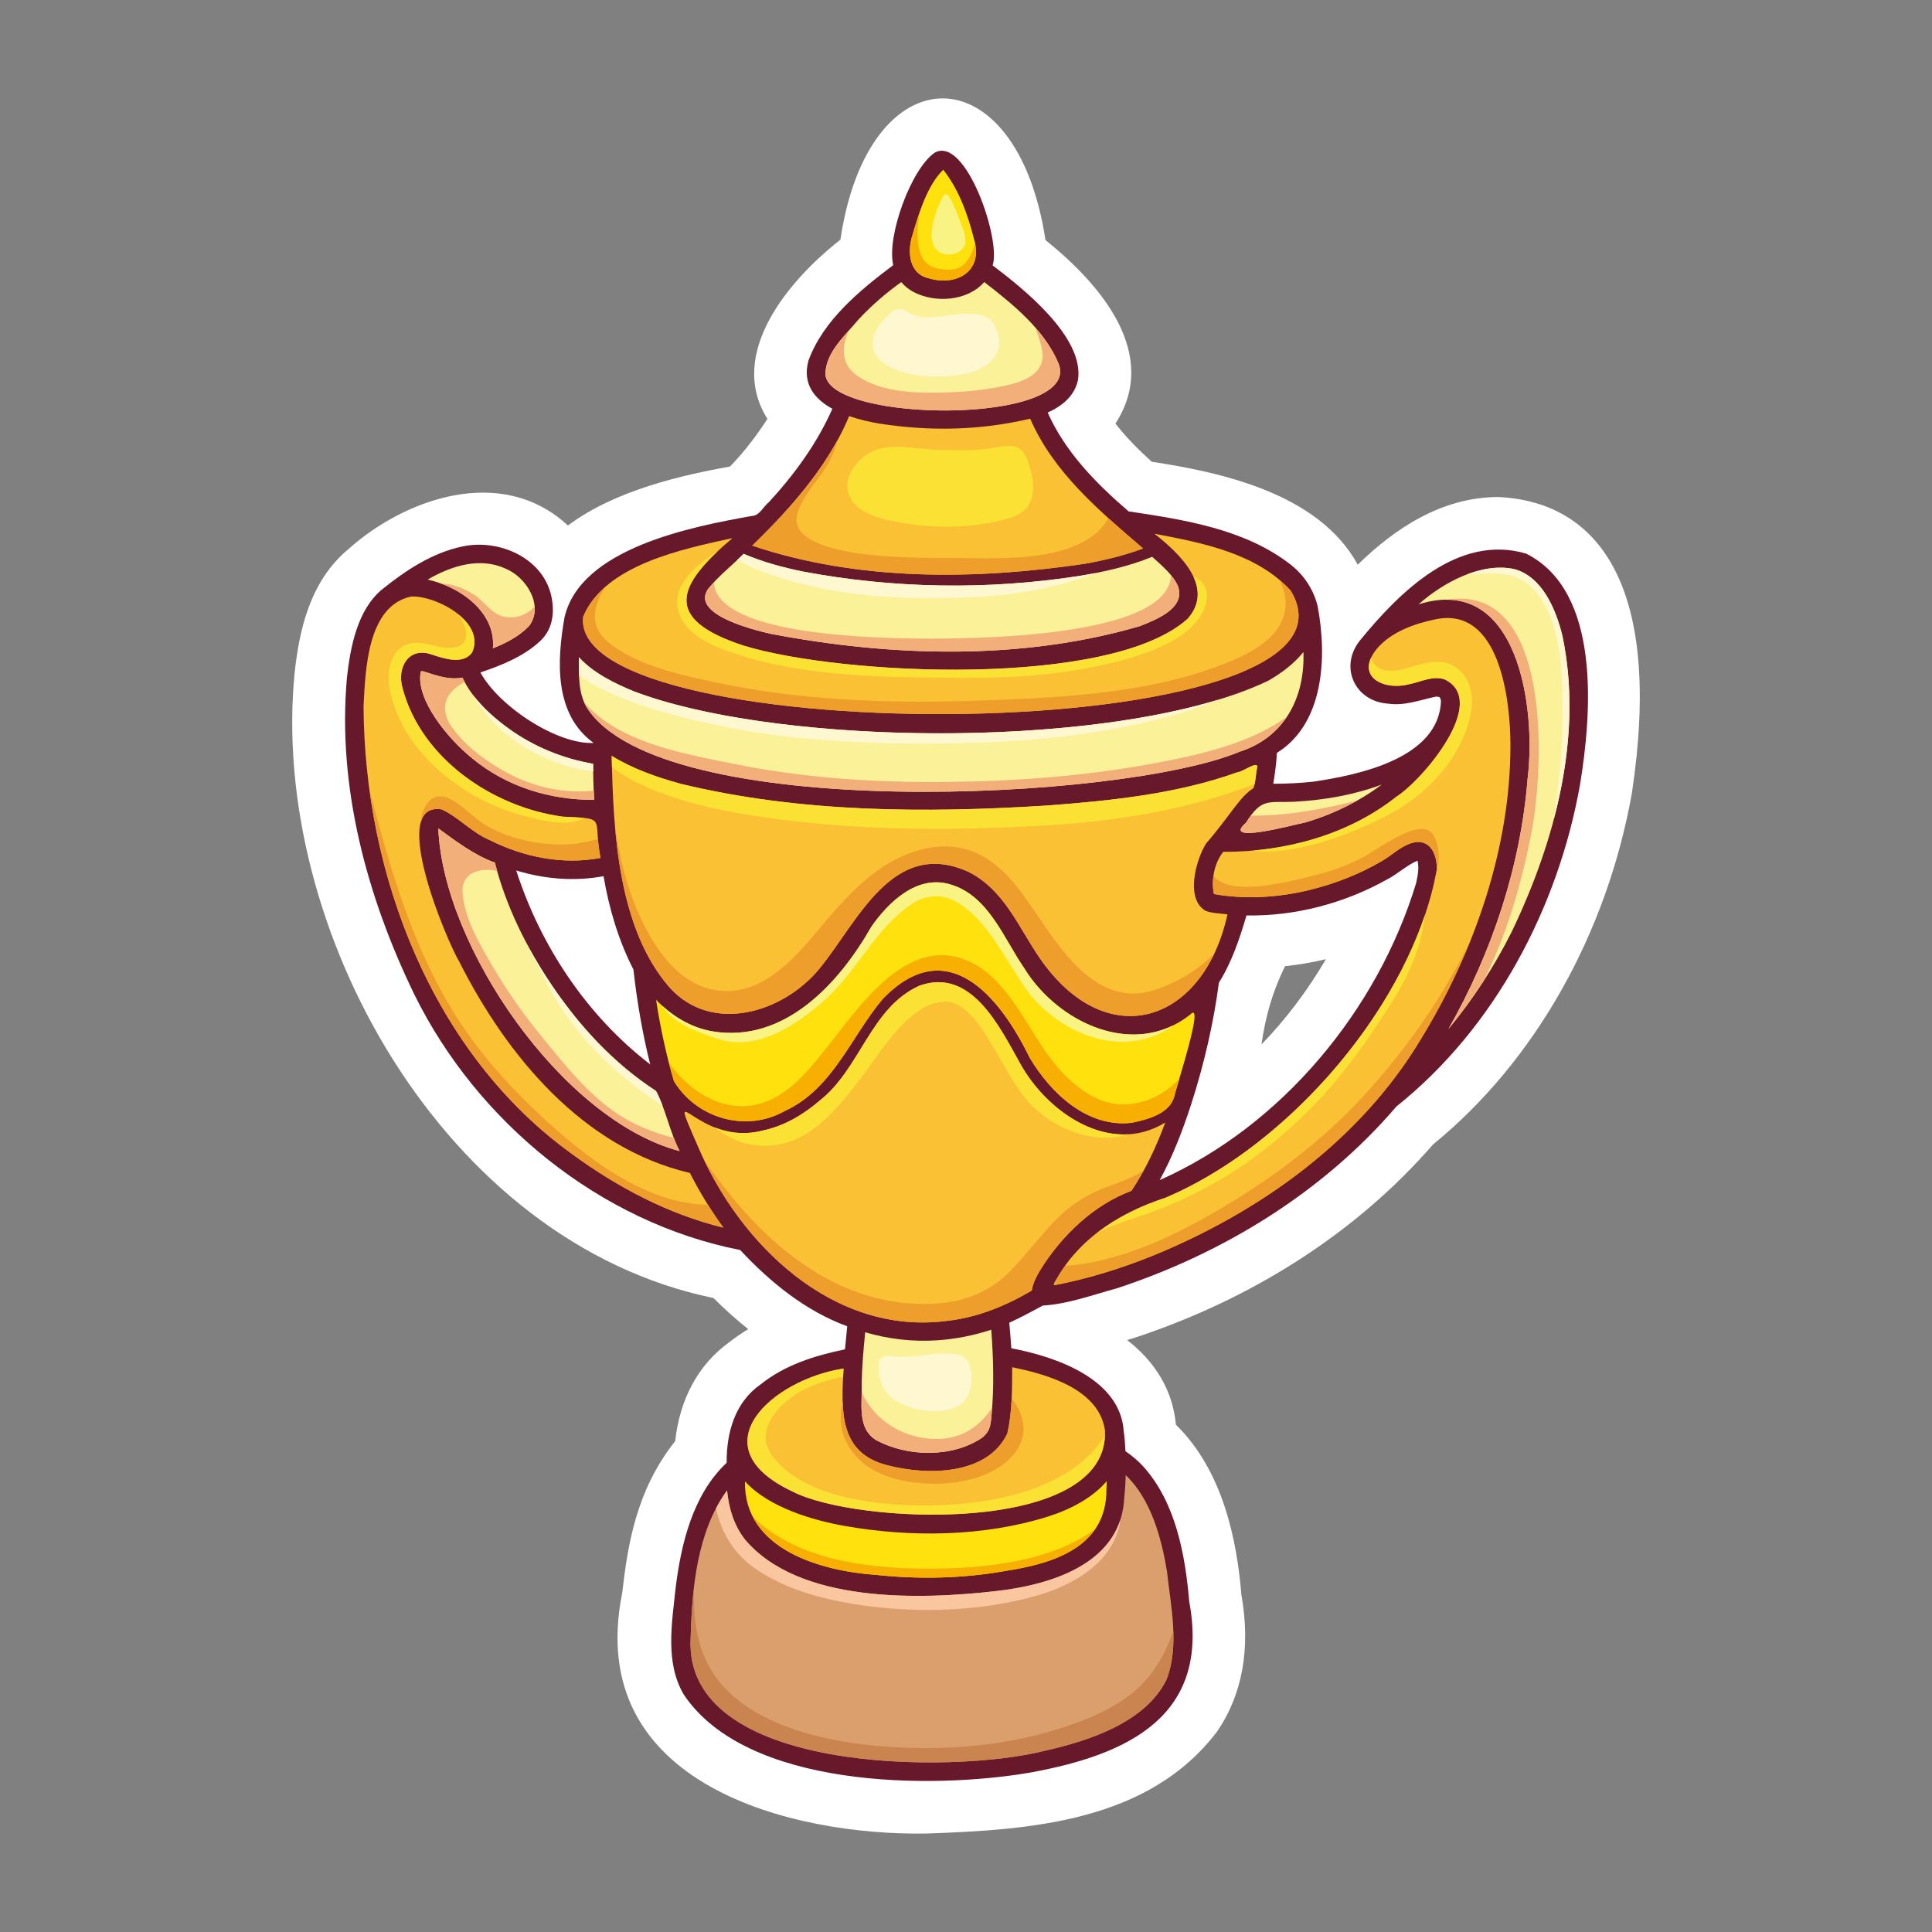 <svg id="Trophy" height="512" viewBox="0 0 1200 1200" width="512" xmlns="http://www.w3.org/2000/svg"><rect x="0" y="0" width="1200" height="1200" fill="#808080" stroke="none"/><g><path d="m443.143 806.209c7.093 7.1 14.3 13.556 21.601 19.348-3.998 2.408-7.945 5.099-11.789 8.113-19.09 13.703-30.744 35.167-33.58 61.413-24.314 30.585-29.527 64.775-32.912 94.348-24.15 119.755 106.576 150.826 188.953 149.401 66.038-2.242 138.002-7.704 180.346-63.082 16.013-23.251 21.15-51.941 15.279-85.303-2.742-32.912-11.052-76.592-40.66-105.53-1.906-20.879-12.422-38.762-30.314-52.609 1.139-.321 2.281-.603 3.404-.974 74.908-24.506 139.373-66.145 186.633-120.518 62.922-51.254 107.832-130.407 123.477-218.125 19.234-127.623-19.85-180.939-82.887-183.986-35.424.002-64.752 19.907-87.383 42.017-24.424-44.715-85.892-57.485-127.945-63.925-7.896-7.139-15.816-15.032-22.543-23.723 27.424-42.387-7.6-85.211-43.473-113.974-17.764-117.34-110.084-117.193-127.358-.227-31.514 24.623-70.934 70.563-45.337 111.304-6.227 9.626-13.981 20.031-23.206 29.565-28.324 5.158-70.645 14.209-100.711 36.646-41.43-38.392-101.6-16.278-135.938 14.324-24.773 20.328-31.022 51.82-33.813 77.237-15.587 158.278 92.444 353.795 260.156 388.26zm355.043-206.084c8.504-.911 16.975-2.368 25.346-4.355-11.211 19.265-24.719 37.128-39.992 52.963 2.429-17.294 6.944-33.23 14.646-48.608z" fill="#fff"/><g><path d="m947.85 343.839c-42.385-12.431-78.773 24.077-103.295 54.139-12.961 16.525-2.836 37.831 17.805 39.081 10.055 1.498 19.922-2.39 29.486-4.355.635.009 1.251-.033 1.885.209.535.207-.014-.22.549.342.126.124.254.371.279.383.218.58.406 1.252.456 1.819-1.341 35.524-50.835 45.855-79.405 50.064-8.201.904-16.488 1.287-24.734 1.284 1.014-6.361 1.889-12.752 2.234-19.179 29.539-18.331 31.17-60.107 25.309-91.08-2.469-10.099-8.234-19.192-16.833-25.896-28.333-22.072-66.06-27.838-100.597-33.023-20.152-17.371-39.317-36.769-50.244-61.393 9.287-4.163 16.803-10.472 18.85-20.395 3.871-26.485-33.916-56.534-53.069-71.002 5.485-15.579-16.613-80.682-35.917-70.032-14.75 10.04-30.018 52.225-25.795 69.877-20.756 15.59-43.543 34.281-52.662 59.313-3.965 14.479 3.797 23.852 14.844 29.914-9.563 21.581-23.416 40.575-39.34 57.894-3.473 2.725-5.924 8.529-10.486 8.639-37.543 6.652-106.93 20.096-116.58 63.237-4.676 26.865-6.516 59.88 18.089 77.764-21.974 1.198-58.392-22.066-70.302-43.777 13.15-4.383 26.859-9.961 36.949-19.312 7.418-6.872 9.09-16.235 7.541-25.911-4.06-25.369-32.396-38.039-55.652-33.02-18.619 3.884-35.182 14.808-49.748 26.548-15.554 12.725-19.869 36.111-21.974 54.912-6.112 67.762 12.469 136.404 41.974 197.022 38.994 79.061 115.221 141.414 202.283 158.508 18.457 19.858 40.725 37.979 66.468 47.357-.458 4.729-.944 9.516-1.383 14.335-18.69 3.874-37.211 9.642-52.313 21.7-16.072 11.191-21.311 29.975-21.184 48.773-20.936 19.604-28.277 50.179-31.68 77.607-2.283 21.835-6.736 46.636 5.139 66.486 38.922 57.995 153.117 58.965 215.307 48.27 60.484-11.043 111.779-35.027 98.559-106.154-2.498-28.956-8.336-61.38-28.416-83.768-3.299-3.677-7.131-6.813-11.189-9.622-.26-4.151-.475-8.298-1.084-12.341-2.072-32.657-42.25-46.43-69.82-51.6-.359-5.303-.82-10.601-1.271-15.892 7.1-3.197 13.9-6.941 20.828-10.641 15.891-.991 30.479-6.523 45.615-10.609 66.234-21.668 128.586-59.899 173.996-113.049 61.152-48.751 100.434-123.495 114.059-199.864 7.201-43.861 13.385-120.155-33.531-143.562zm-627.21 196.832c17.571 5.347 36.037 6.888 54.25 3.555 3.373 19.95 9.342 40.094 18.541 57.94 2.182 19.595 5.539 39.441 10.418 58.939-39.215-30.091-68.127-73.531-83.209-120.434zm558.96 7.793c-23.921 78.864-83.486 150.821-159.295 184.526 8.203-14.919 14.352-31.078 19.576-47.156 7.9-24.573 13.828-49.902 17.199-75.49 7.959-12.633 12.896-27.292 17.121-41.751 30.219.548 60.567-7.475 86.979-22.169 6.804-3.396 12.331-8.948 19.25-11.857 1.082 4.803.25 8.526-.83 13.897z" fill="#68182b"/><path d="m698.305 929.76c.523-4.45.777-8.99.914-13.546 15.703 15.079 22.125 38.826 25.586 59.592 2.398 21.9 7.92 46.433-.299 67.536-13.33 26.827-48.673 38.046-75.932 44.169-56.383 14.351-225.014 14.456-219.577-70.575.842-30.664 3.945-65.591 22.596-91.193 1.062 10.834 4.113 21.265 10.828 30.104 33.424 40.235 109.08 37.843 156.867 32.331 34.204-3.973 77.576-17.319 79.017-58.418z" fill="#db9f6e"/><path d="m687.449 919.954c-.072 1.601-.119 3.204-.223 4.796.424 36.131-32.818 46.393-62.539 50.95-26.461 4.776-53.938 5.32-80.649 2.48-34.352-2.404-82.148-15.892-81.323-58.085 14.866 16.417 42.97 24.342 61.784 27.67 40.91 7.238 86.188 6.77 126.098-5.701 13.722-4.288 27.651-11.384 36.852-22.11z" fill="#ffe10e"/><path d="m628.692 849.244c22.395 4.414 54.012 13.875 57.639 39.23 3.105 65.479-154.635 58.483-194.038 37.941-59.615-27.941-12.229-69.762 31.627-76.367-1.318 26.144-3.188 52.652 27.762 60.182 24.232 6.246 61.67 6.199 73.969-19.838 3.091-13.296 2.969-27.483 3.041-41.148z" fill="#fac135"/><path d="m535.206 859.121c.181-10.561 1.151-21.096 2.165-31.607 14.189 4.102 29.053 5.977 44.264 5.005 11.57-.737 23.046-2.979 34.058-6.608 1.341 17.998 1.847 35.604.116 53.728-.555 5.817-.935 9.158-5.463 13.13-18.555 12.788-46.726 12.32-66.253 1.641-11.951-7.37-8.421-22.794-8.887-35.289z" fill="#fbf199"/><path d="m646.864 787.62c-1.985 3.235-5.361 8.896-6.008 13.941-15.977 9.444-33.414 16.615-51.977 18.771-71.006 9.726-129.66-47.456-155.496-108.538-20.672-47.456-.305 1.017 40.309-9.593 13.221-2.734 25.236-9.812 35.369-18.559 25.363-19.757 31.58-57.721 62.031-71.419 32.016-11.527 49.683 25.373 62.426 48.116 16.887 30.793 56.139 57.879 90.27 36.849-5.506 14.853-12.211 29.31-21.031 42.433-23.368 8.755-42.604 27.186-55.893 47.999z" fill="#fac135"/><path d="m307.363 535.796c6.928 27.078 19.668 52.846 35.234 75.938 17.305 25.675 38.738 48.948 64.83 65.86 6.043 11.07 8.568 25.655 14.702 37.366-72.987-19.244-147.076-127.289-149.872-200.411 10.489 7.611 22.151 16.576 35.106 21.247z" fill="#fbf199"/><path d="m780.756 477.079c-.816 4.023-.816 8.811-2.213 12.46-4.607 2.894-8.111 7.302-11.414 11.529-5.95 7.717-11.482 15.453-17.955 22.765-6.373 10.094-13.174 34.542-.313 41.933 4.229 1.563 9.077 1.529 13.539 2.168-14.994 68.267-75.543 87.192-116.857 26.795-13.061-19.179-21.994-42.126-43.975-53.192-47.26-21.412-68.758 31.146-92.833 60.388-22.381 27.074-66.598 40.636-92.881 11.379-32.041-36.792-34.977-96.954-35.912-143.814 13.134 8.05 28.082 13.318 42.83 17.337 73.99 17.942 151.523 18.289 227.163 13.528 39.535-2.95 80.994-7.155 118.547-20.658 3.772-.264 13.493-8.06 12.274-2.618z" fill="#fac135"/><path d="m418.59 671.546c-4.875-16.563-8.477-33.527-11.102-50.563 9.473 9.841 21.32 17.25 35.049 19.608 44.64 7.468 78.626-29.723 98.657-64.944 10.622-15.289 28.065-32.138 48.399-26.521 24.316 6.719 33.619 33.485 46.506 52.143 20.852 33.993 68.264 56.476 103.082 28.974 9.443-10.031-8.295 44.052-9.813 50.701-2.732 10.71-16.465 14.385-26.279 16.406-27.648 3.339-50.475-18.36-63.606-40.494-18.68-38.38-51.386-77.766-91.305-36.307-19.812 23.667-30.96 55.863-60.847 69.553-23.96 13.505-54.516 4.646-68.741-18.556z" fill="#ffe10e"/><path d="m940.768 353.54c16.932 4.729 25.586 24.432 29.705 41.503 12.982 62.133-4.578 127.627-31.551 183.77-10.809 21.567-23.973 41.875-39.313 60.366 27.154-47.607 44.932-101.377 49.227-155.655 5.373-43.521-5.776-127.795-67.736-108.145 15.303-13.659 39.137-26.433 59.668-21.839z" fill="#fbf199"/><path d="m897.14 421.923c-7.349-2.345-14.69 1.619-21.774 3.031-16.417 4.322-34.289-5.068-19.954-22.248 8.938-10.384 23.242-15.367 36.253-18.059 40.082-8.289 46.486 50.745 46.494 78.28.018 63.92-22.512 128.521-55.689 182.556-37.508 62.553-99.264 106.85-165.959 134.233-19.986 8.103-40.695 14.556-61.893 18.601-.355-1.229 1.828-3.912 2.74-5.773 14.816-24.842 39.6-39.822 66.436-48.561 77.051-32.471 153.475-120.791 168.562-203.574.513-9.251-3.927-19.977-15.132-16.908-6.824 1.871-12.443 7.461-18.387 10.989-14.146 8.399-29.676 14.432-45.646 18.317-19.327 4.673-39.62 5.966-59.208 2.496-1.848-8.617.238-19.318 5.8-26.226 37.89.168 77.354-10.25 107.659-34.302 16.095-10.222 58.06-59.481 29.698-72.852z" fill="#fac135"/><path d="m803.901 497.98c18.477-1.027 36.951-4.171 54.326-10.667-14.256 10.65-30.546 18.581-47.623 23.546-7.158 1.412-52.563 13.881-36.648.097 9.745-15.602 13.702-12.268 29.945-12.976z" fill="#fbf199"/><path d="m566.755 145.972c3.998-13.656 9.147-30.737 19.087-40.548 9.898 12.435 15.473 28.43 19.321 43.723 5.604 19.622-11.471 28.985-28.708 23.578-12.057-2.935-12.963-16.841-9.7-26.753z" fill="#ffe10e"/><path d="m512.674 232.562c.057-13.853 12.541-24.376 20.756-34.358 7.996-8.493 16.842-16.247 26.377-22.995 1.938 2.37 4.42 4.45 7.57 6.121 13.389 7.088 33.584 5.754 43.952-6.15 17.793 13.777 37.596 29.707 46.322 51 13.732 37.897-142.927 36.628-144.977 6.382z" fill="#fbf199"/><path d="m511.437 287.823c6.146-9.314 11.764-19.035 15.969-29.377 6.43 2.229 13.082 3.71 18.764 4.646 31.555 4.877 62.139 4.337 93.692-3.034 14.558 33.507 43.033 57.305 70.1 80.583-11.644 4.426-23.928 7.313-36.127 9.519-68.117 10.076-140.76 10.915-206.606-11.257 16.183-15.685 31.611-32.334 44.208-51.08z" fill="#fac135"/><path d="m498.687 354.997c56.277 10.601 114.772 11.533 171.374 2.786 15.498-2.523 31.029-6.008 45.611-11.942 5.858 5.385 12.775 11.054 15.885 17.987 5.293 13.896-13.432 21.04-23.55 25.065-73.757 21.547-154.511 19.071-229.474 4.747-11.148-2.57-49.461-12.075-38.781-27.782 6.463-8.066 14.842-14.506 22.135-21.859 11.775 5.07 24.271 8.441 36.8 10.998z" fill="#fbf199"/><path d="m362.238 383.04c13.357-32.219 61.846-42.057 92.709-48.812-34.63 29.336-43.801 50.17 6.854 66.761 60.453 18.558 228.19 26.669 276.036-16.809 16.988-19.68-5.359-40.525-20.794-52.655 29.981 5.648 63.29 12.13 84.562 35.244 60.298 98.723-449.38 100.128-439.367 16.271z" fill="#fac135"/><path d="m364.418 439.374c-5.523-9.422-4.771-20.562-4.861-31.165 8.998 9.961 22.963 16.616 34.271 21.246 92.818 35.16 304.245 36.372 393.911-6.656 7.9-4.488 15.934-10.434 21.836-17.814 1.078 28.43-11.904 53.109-39.766 61.962-72.897 30.548-359.936 44.46-405.391-27.573z" fill="#fbf199"/><path d="m315.947 452.526c15.568 11.25 33.6 18.623 52.465 21.884-.019 7.463.197 14.929.656 22.386-27.438.159-54.453-8.138-75.803-25.792-14.949-12.04-35.434-36.691-31.889-53.95-.002.164-.082.294.307-.146.244-.108.922.081 1.086.045 7.038 2.146 14.014 4.862 21.531 4.3.991-.063 1.963-.211 2.93-.373 6.061 12.971 17.332 23.42 28.717 31.646z" fill="#fbf199"/><path d="m314.111 353.243c12.813 5.179 23.975 23.154 14.501 35.567-5.868 6.213-14.026 10.515-22.462 13.881 1.975-22.405-20.256-38.261-40.563-42.688 15.092-8.768 32.731-14.113 48.524-6.76z" fill="#fbf199"/><path d="m255.455 370.501c15.678-.621 46.506 15.93 37.701 34.913-5.785 7.676-17.648 3.515-24.873 1.16-14.295-5.217-21.938 7.886-18.3 20.654 11.495 43.888 56.001 74.083 99.454 80.01 28.407 1.333 18.568.142 23.561 25.642-23.4 4.43-47.662-.457-68.783-11.077-11.113-4.632-19.186-14.128-29.874-19.08-33.653-5.246 3.192 81.748 10.964 94.693 29.535 58.496 76.822 115.581 143.209 131.127 6.016 11.859 12.939 23.211 20.782 33.946-34.04-8.273-65.773-25.068-93.942-45.678-86.789-62.414-129.1-173.701-129.545-278.18 1.167-22.586 2.312-62.389 29.646-68.13z" fill="#fac135"/><path d="m581.181 974.279c-38.242.432-85.205-4.162-113.648-32.287 12.871 25.208 48.988 34.264 76.506 36.188 26.711 2.84 54.188 2.296 80.649-2.48 21.164-3.245 44.049-9.44 55.355-25.749-27.172 19.768-66.824 23.968-98.862 24.328z" fill="#f7b001"/><path d="m415.428 660.008c.993 3.863 2.035 7.713 3.161 11.538 14.226 23.202 44.781 32.062 68.742 18.556 29.887-13.689 41.035-45.886 60.847-69.553 39.919-41.459 72.625-2.073 91.305 36.307 13.132 22.134 35.958 43.833 63.606 40.494 9.814-2.021 23.547-5.696 26.279-16.406.349-1.525 1.554-5.563 3.088-10.735-8.143 8.293-18.213 14.271-30.697 15.583-21.844 2.294-40.186-15.484-51.744-31.801-15.389-21.722-28.729-54.321-57.846-60.014-33.767-6.603-60.869 34.44-78.571 56.608-13.69 17.139-29.267 36.608-53.179 36.451-17.902-.12-34.452-12.138-44.991-27.028z" fill="#f7b001"/><path d="m576.455 172.725c16.668 5.23 33.12-3.384 29.125-21.697-1.138 4.74-3.109 9.116-6.301 12.633-4.588 5.057-12.16 4.272-17.949 2.822-9.867-2.476-11.25-12.801-11.393-20.829-.082-4.646.474-9.262 1.281-13.861-1.689 4.844-3.15 9.697-4.464 14.18-3.262 9.911-2.356 23.817 9.701 26.752z" fill="#f7b001"/><path d="m595.91 136.33c-1.225-3.24-2.578-6.417-4.018-9.55-3.408-7.409-4.906-8.473-8.167-.875-4.573 10.659-8.978 26.211.554 31.091 5.272 2.698 14.204.278 15.262-5.953.793-4.679-2.041-10.508-3.631-14.713z" fill="#f8f383"/><path d="m445.935 645.275c24.455 7.946 48.465-8.489 66.053-23.908 20.227-17.733 31.234-44.237 53.824-59.523 20.314-13.746 37.504 2.073 50.895 20.706 4.518 6.689 8.82 13.732 13.33 20.573 1.799 2.924 3.482 5.651 5.039 8.02 20.139 30.676 62.658 48.276 93.711 25.688-33.326 16.458-73.849-4.851-92.688-35.563-12.888-18.658-22.19-45.423-46.506-52.143-20.334-5.617-37.777 11.232-48.399 26.521-20.031 35.221-54.018 72.412-98.657 64.944-11.892-2.044-22.363-7.884-31.109-15.801 5.867 10.899 24.882 17.357 34.507 20.486z" fill="#f8f383"/><g fill="#f3af79"><path d="m443.456 361.705c-1.267 1.358-2.544 2.705-3.704 4.153-10.68 15.707 27.633 25.212 38.781 27.782 74.963 14.324 155.717 16.8 229.474-4.747 10.118-4.025 28.843-11.169 23.55-25.065-1.036-2.314-2.522-4.476-4.227-6.544-1.422 43.262-151.893 39.695-173.063 38.98-21.05-.71-109.648-3.492-110.811-34.559z"/><path d="m657.651 226.18c-3.441-8.394-8.635-15.929-14.717-22.853 1.861 4.678 3.298 9.489 4.182 13.267 3.012 12.862-7.387 18.947-17.879 21.736-15.426 4.1-31.808 5.37-47.715 5.552-16.121.187-34.758-.886-48.553-10.137-10.697-7.173-10.328-17.708-5.932-28.252-7.08 7.915-14.32 16.528-14.363 27.07 2.05 30.245 158.709 31.514 144.977-6.383z"/><path d="m422.13 714.961c-1.374-2.624-2.55-5.403-3.644-8.244-12.209-3.013-23.955-7.771-34.213-14.422-19.092-12.384-33.715-31.345-48-48.697-14.873-18.07-27.58-37.508-38.607-58.135-4.987-9.328-9.137-19.251-10.299-29.835-1.498-13.645 10.773-17.167 21.49-14.563-.501-1.756-1.043-3.5-1.494-5.268-12.955-4.671-24.617-13.636-35.105-21.246 2.795 73.121 76.884 181.166 149.872 200.41z"/><path d="m363.047 436.607c.418.931.842 1.864 1.371 2.766 45.455 72.033 332.495 58.121 405.391 27.573 12.988-4.127 22.701-11.723 29.303-21.504-24.396 17.171-55.984 23.867-85.172 29.19-42.332 7.717-85.59 10.729-128.575 11.07-43.246.344-86.84-2.593-129.273-11.191-31.743-6.431-70.717-12.979-93.045-37.904z"/><path d="m313.449 383.109c-8.002-1.432-12.432-9.573-18.857-13.633-6.305-3.985-13.492-6.924-20.762-7.059 17.611 6.42 34.029 20.886 32.32 40.273 8.436-3.366 16.594-7.668 22.462-13.881 2.79-3.656 3.755-7.799 3.45-11.952-4.797 4.757-10.965 7.622-18.613 6.252z"/><path d="m544.093 894.408c19.527 10.68 47.698 11.147 66.253-1.641 4.528-3.972 4.908-7.313 5.463-13.13.168-1.757.223-3.488.35-5.235-8.904 13.452-22.225 21.644-42.083 18.813-17.342-2.474-32.188-13.276-38.861-28.574-.239 11.232-1.36 23.454 8.878 29.767z"/><path d="m898.433 372.505c46.698-.011 55.229 71.923 50.403 111.019-4.295 54.278-22.072 108.048-49.227 155.655 7.758-9.353 14.951-19.174 21.57-29.384 14.612-28.715 23.816-60.806 29.91-91.965 8.38-42.842 12.624-155.968-52.656-145.325z"/><path d="m293.265 471.003c21.35 17.654 48.364 25.952 75.803 25.792-.117-1.892-.172-3.782-.256-5.676-20.611 1.956-40.193-2.685-59.229-14.196-10.982-6.642-21.394-14.74-28.863-25.274-5.686-8.023-6.221-16.701 1.383-23.591 2.253-2.042 4.49-3.22 6.432-4.709-.438-.823-.912-1.628-1.305-2.471-.967.162-1.938.31-2.93.373-7.518.563-14.493-2.154-21.531-4.3-.164.036-.842-.153-1.086-.045-.389.441-.309.311-.307.146-3.544 17.26 16.94 41.911 31.889 53.951z"/><path d="m776.906 506.599c-.936 1.266-1.904 2.683-2.951 4.356-15.914 13.784 29.49 1.315 36.648-.097 11.219-3.261 22.08-7.828 32.268-13.58-21.666 5.393-43.332 9.521-65.965 9.321z"/></g><path d="m617.272 201.245c-3.542-6.553-13.316-6.488-19.549-6.276-9.58.321-20.488 3.875-29.511.895-7.302-2.413-8.884-8.378-18.086 1.365-24.411 25.884 9.876 40.858 45.983 35.556 17.096-2.515 31.133-13.088 21.163-31.54z" fill="#fff7cf"/><path d="m601.391 846.101c-2.545-5.177-9.286-5.264-14.122-5.412-11.334-.351-20.965 3.031-31.412 1.77-6.422-.773-11.285-1.264-9.952 10.014.798 6.724 3.577 13.064 9.512 16.892 10.673 6.876 27.302 9.768 39.103 4.254 9.265-4.332 10.865-19.4 6.871-27.518z" fill="#fff7cf"/><path d="m931.11 356.319c11.715.692 20.039 6.27 26.27 15.997 12.73 19.876 13.119 47.519 13.119 70.255 0 22.131-2.127 44.281-5.393 66.212 9.845-37.267 13.229-76.115 5.367-113.74-4.119-17.072-12.773-36.774-29.705-41.503-9.584-2.146-19.88-.477-29.699 3.271 6.831-.815 13.73-.867 20.041-.492z" fill="#fff7cf"/><path d="m441.457 449.616c46.096 10.085 92.613 12.478 139.738 12.19 51.874-.317 105.13-4.507 154.95-19.817 6.984-2.147 13.903-4.617 20.67-7.452-100.559 30.669-279.604 26.503-362.987-5.082-11.309-4.63-25.273-11.284-34.271-21.246.031 3.654-.025 7.369.096 11.059 6.875 5.527 15.389 9.469 23.004 12.766 18.763 8.122 38.882 13.224 58.8 17.582z" fill="#fff7cf"/><path d="m457.687 348.015c42.923 21.686 97.03 25.048 143.602 23.026 26.332-1.143 54.162-5.372 79.316-15.161-3.512.688-7.027 1.329-10.545 1.902-56.602 8.747-115.096 7.814-171.374-2.786-12.529-2.557-25.025-5.928-36.801-10.998-1.36 1.372-2.781 2.692-4.198 4.017z" fill="#fff7cf"/><path d="m293.873 431.697c13.945 25.776 44.996 43.892 74.602 47.431-.018-1.572-.068-3.146-.063-4.718-18.865-3.261-36.896-10.634-52.465-21.884-8.02-5.795-15.947-12.721-22.074-20.829z" fill="#fff7cf"/><path d="m356.361 637.132c15.781 20.189 34.467 36.233 55.186 49.703-1.221-3.241-2.547-6.362-4.119-9.24-26.092-16.912-47.525-40.186-64.83-65.86-7.574-11.235-14.459-23.113-20.352-35.456 2.031 4.279 4.207 8.476 6.301 12.595 8.511 16.734 16.156 33.348 27.814 48.258z" fill="#fff7cf"/><path d="m801.604 366.769c-2.125-2.31-4.4-4.412-6.754-6.404 3.466 6.944 4.979 14.515 2.357 22.66-5.32 16.525-25.934 25.232-40.636 30.73-47.04 17.591-101.358 19.77-151.114 21.473-54.387 1.857-109.893-.241-163.202-11.815-21.581-4.686-47.414-10.465-64.809-24.832-11.859-9.793-8.783-22.403-1.641-33.836-5.844 5.154-10.604 11.146-13.568 18.295-10.012 83.857 499.666 82.452 439.367-16.271z" fill="#ee9e2b"/><path d="m467.228 338.903c65.846 22.172 138.489 21.333 206.606 11.257 12.199-2.206 24.483-5.093 36.127-9.519-7.166-6.163-14.426-12.37-21.506-18.776-17.031 29.752-72.453 24.528-102.11 24.618-16.793.052-98.852.945-91.085-27.368 3.278-11.951 14.739-22.352 20.31-33.424 1.83-3.639 3.69-8.118 4.877-12.746-2.783 5.086-5.818 10.04-9.01 14.877-12.597 18.747-28.025 35.396-44.209 51.081z" fill="#ee9e2b"/><path d="m508.736 601.925c24.074-29.242 45.572-81.8 92.833-60.388 21.98 11.066 30.914 34.014 43.975 53.192 35.766 52.285 85.92 45.093 108.482-2.06-10.789 10.32-23.857 18.289-38.109 22.579-32.147 9.676-53.8-20.686-69.529-43.708-10.705-15.671-20.592-31.843-38.016-40.755-17.446-8.918-37.391-5.057-53.809 3.922-18.167 9.937-32.441 26.346-45.529 41.991-16.734 20.009-37.847 44.097-66.895 37.833-26.463-5.705-42.576-36.998-50.598-60.134-4.41-12.714-7.057-25.88-9.383-39.116 3.267 35.761 11.479 72.508 33.697 98.022 26.283 29.258 70.5 15.696 92.881-11.378z" fill="#ee9e2b"/><path d="m588.879 820.333c18.563-2.156 36-9.327 51.977-18.771.646-5.046 4.022-10.706 6.008-13.941 13.289-20.813 32.525-39.244 55.893-47.998 2.758-4.104 5.246-8.372 7.619-12.707-5.998 4.257-13.344 6.815-20.07 9.237-12.504 4.502-22.605 10.047-32.262 19.298-11.508 11.022-20.605 24.306-32.016 35.457-13.816 13.503-31.36 18.768-50.326 18.997-60.466.729-106.28-42.431-138.55-89.767 27.48 57.824 83.966 109.475 151.727 100.195z" fill="#ee9e2b"/><path d="m753.983 555.305c19.588 3.47 39.881 2.177 59.208-2.496 15.97-3.886 31.499-9.918 45.646-18.317 5.943-3.528 11.563-9.118 18.387-10.989 11.205-3.069 15.645 7.657 15.132 16.908-.483 2.651-1.034 5.309-1.642 7.969 3.219-10.074 4.455-20.935-.15-29.336-4.859-8.864-18.79-1.324-24.648 1.799-5.918 3.155-11.47 6.969-17.242 10.378-11.324 6.689-24.268 10.579-36.969 13.676-10.885 2.656-47.922 12.26-58.006-.83-.535 3.827-.474 7.706.284 11.238z" fill="#ee9e2b"/><path d="m295.431 508.104c-5.092-4.133-9.551-8.548-15.389-11.638-11.518-6.096-17.865 3.963-18.727 14.396 1.645-5.988 5.631-9.292 13.024-8.14 10.688 4.952 18.761 14.448 29.874 19.08 21.121 10.62 45.383 15.507 68.783 11.077-.943-4.83-1.357-8.695-1.6-11.808-14.949 4.569-29.414 4.455-45.439.854-10.881-2.445-21.824-6.752-30.526-13.821z" fill="#ee9e2b"/><path d="m355.353 716.812c28.169 20.609 59.902 37.404 93.942 45.678-3.386-4.638-6.568-9.409-9.612-14.267-39.049-.18-77.308-30.457-104.213-55.623-16.705-15.625-32.199-32.427-45.359-51.17-31.806-45.292-46.93-98.369-60.703-151.32 11.869 88.037 53.326 174.479 125.945 226.702z" fill="#ee9e2b"/><path d="m753.662 753.339c-27.84 16.046-59.51 30.523-92.078 32.975-1.451 2.032-2.924 4.048-4.227 6.231-.912 1.861-3.096 4.544-2.74 5.773 21.197-4.045 41.906-10.498 61.893-18.601 66.695-27.384 128.451-71.681 165.959-134.233 11.918-19.411 22.429-40.197 31.045-61.814-17.23 35.753-40.559 68.814-66.926 97.403-26.834 29.094-58.726 52.554-92.926 72.266z" fill="#ee9e2b"/><path d="m628.353 868.744c-.342 7.327-1.065 14.612-2.702 21.648-12.299 26.037-49.737 26.084-73.969 19.838-22.574-5.491-27.665-21.095-28.27-39.273-5.08 19.051 5.35 37.337 26.055 45.381 21.59 8.387 56.942 7.479 75.291-8.139 15.016-12.781 13-27.901 3.595-39.455z" fill="#ee9e2b"/><path d="m614.771 278.491c-10.105 1.722-21.138 1.025-30.609.989-15.889-.059-35.93-6.921-49.152 5.419-7.797 7.279-12.16 17.182-5.313 26.646 6.02 8.32 18.839 11.001 28.174 12.784 22.004 4.203 47.989 3.913 69.567-2.658 17.515-5.332 16.063-21.805 10.591-36.163-3.882-10.19-9.562-9.356-23.258-7.017z" fill="#fbe134"/><path d="m785.912 528.94c22.084-.292 44.24-7.931 64.203-16.789 20.969-9.303 38.77-21.668 51.613-40.93 8.845-13.263 19.456-39.037 6.349-53.307-5.741-6.247-12.313-7.603-20.537-6.425-5.94.853-11.714 3.137-17.556 4.491-6.992 1.619-15.781.996-18.394-7.41-6.2 13.377 9.341 20.185 23.774 16.384 7.084-1.412 14.426-5.376 21.774-3.031 28.362 13.371-13.603 62.63-29.698 72.854-25.371 20.137-57.166 30.688-89.08 33.499 3.916.481 7.074.671 7.552.664z" fill="#fbe134"/><path d="m485.056 509.05c54.135 6.955 109.773 6.82 164.143 3.647 43.879-2.562 88.816-9.638 130.055-25.688.701-3.176.863-6.778 1.502-9.931 1.219-5.441-8.502 2.354-12.273 2.618-37.553 13.503-79.012 17.708-118.547 20.658-75.639 4.76-153.172 4.414-227.163-13.528-14.748-4.019-29.696-9.287-42.83-17.337.045 2.242.1 4.54.156 6.838 10.893 8.77 24.477 14.261 37.57 18.664 21.753 7.311 44.686 11.143 67.387 14.059z" fill="#fbe134"/><path d="m457.328 406.249c43.934 14.404 93.545 14.447 139.309 14.771 31.297.222 62.383-1.689 92.895-9.04 19.672-4.74 54.955-14.962 59.721-38.264 1.693-8.279-1.949-12.934-7.947-15.425 3.852 8.291 4.029 17.202-3.469 25.889-47.846 43.478-215.583 35.367-276.036 16.809-45.844-15.017-42.682-33.508-15.997-58.632-12.933 8.065-27.647 20.688-24.944 35.088 3.148 16.775 22.099 24.093 36.468 28.804z" fill="#fbe134"/><path d="m242.086 428.31c8.037 39.403 45.54 68.249 82.703 78.28 8.715 2.35 28.555 7.758 37.854 1.428-3.079-.323-7.274-.501-13.206-.78-43.453-5.927-87.959-36.122-99.454-80.01-3.638-12.768 4.005-25.871 18.3-20.654 7.225 2.355 19.088 6.516 24.873-1.16 4.164-8.977-.576-17.382-8.346-23.714 5.396 7.542 8.403 19.562-3.939 20.631-8.465.735-16.029-3.99-24.582-2.944-13.717 1.678-16.461 17.857-14.203 28.923z" fill="#fbe134"/><path d="m486.12 710.362c21.331-4.976 36.688-25.274 49.261-41.636 11.572-15.06 29.484-46.078 51.291-46.582 12.953-.299 22.522 15.636 28.337 24.943 7.252 11.609 12.892 23.819 21.493 34.579 13.461 16.838 37.42 28.151 59.221 24.226 1.551-.279 3.379-.74 5.361-1.358-27.438 1.729-54.352-20.095-67.566-44.193-12.743-22.743-30.41-59.644-62.426-48.116-30.451 13.698-36.668 51.662-62.031 71.419-10.133 8.747-22.148 15.824-35.369 18.559-11.828 3.09-21.922 1.16-29.803-1.942 11.842 9.112 25.474 14.01 42.231 10.101z" fill="#fbe134"/><path d="m723.793 743.984c-15.184 4.945-29.631 11.983-42.066 21.576 8.631-4.234 17.863-7.369 27.24-10.497 15.303-5.103 30.016-11.74 44.107-19.57 25.668-14.263 48.547-33.255 68.428-54.782 15.24-16.505 27.973-34.855 40.178-53.657 8.57-13.204 15.988-26.881 20.188-42.113 1.375-4.988 2.6-10.731 3.146-16.562-24.932 73.919-92.811 146.775-161.221 175.605z" fill="#fbe134"/><path d="m686.233 891.81c-26.354 41.839-97.113 46.776-141.172 41.544-22.891-2.717-50.499-9.565-65.213-28.893-10.93-14.358 1.293-29.539 13.412-37.749 8.973-6.078 19.74-9.366 30.412-11.688.08-1.657.165-3.316.248-4.975-43.855 6.605-91.242 48.426-31.627 76.367 38.711 20.18 191.521 27.236 193.94-34.606z" fill="#fbe134"/><path d="m648.574 1087.511c27.259-6.123 62.602-17.342 75.932-44.169 3.729-9.569 4.615-19.849 4.264-30.265-4.089 11.196-8.932 21.619-17.842 31.304-12.417 13.494-29.383 21.259-46.391 27.157-38.602 13.385-79.833 16.48-120.346 12.813-35.088-3.178-81.363-14.021-101.716-45.771-9.702-15.137-11.942-33.494-11.518-52.051-1.177 10.277-1.69 20.561-1.96 30.406-5.437 85.032 163.194 84.926 219.577 70.576z" fill="#c98450"/><path d="m468.043 973.525c22.227 15.93 52.005 22.114 78.707 24.927 31.783 3.346 66.654 1.338 97.46-7.445 21.243-6.058 44.593-19.098 50.71-41.803.465-1.729.746-3.474.949-5.224-9.773 30.082-46.678 40.724-76.581 44.197-47.787 5.512-123.443 7.904-156.867-32.331-6.715-8.84-9.767-19.271-10.828-30.104-2.565 3.521-4.813 7.23-6.822 11.072 2.895 14.441 10.74 27.729 23.272 36.711z" fill="#f9c6a0"/></g></g></svg>